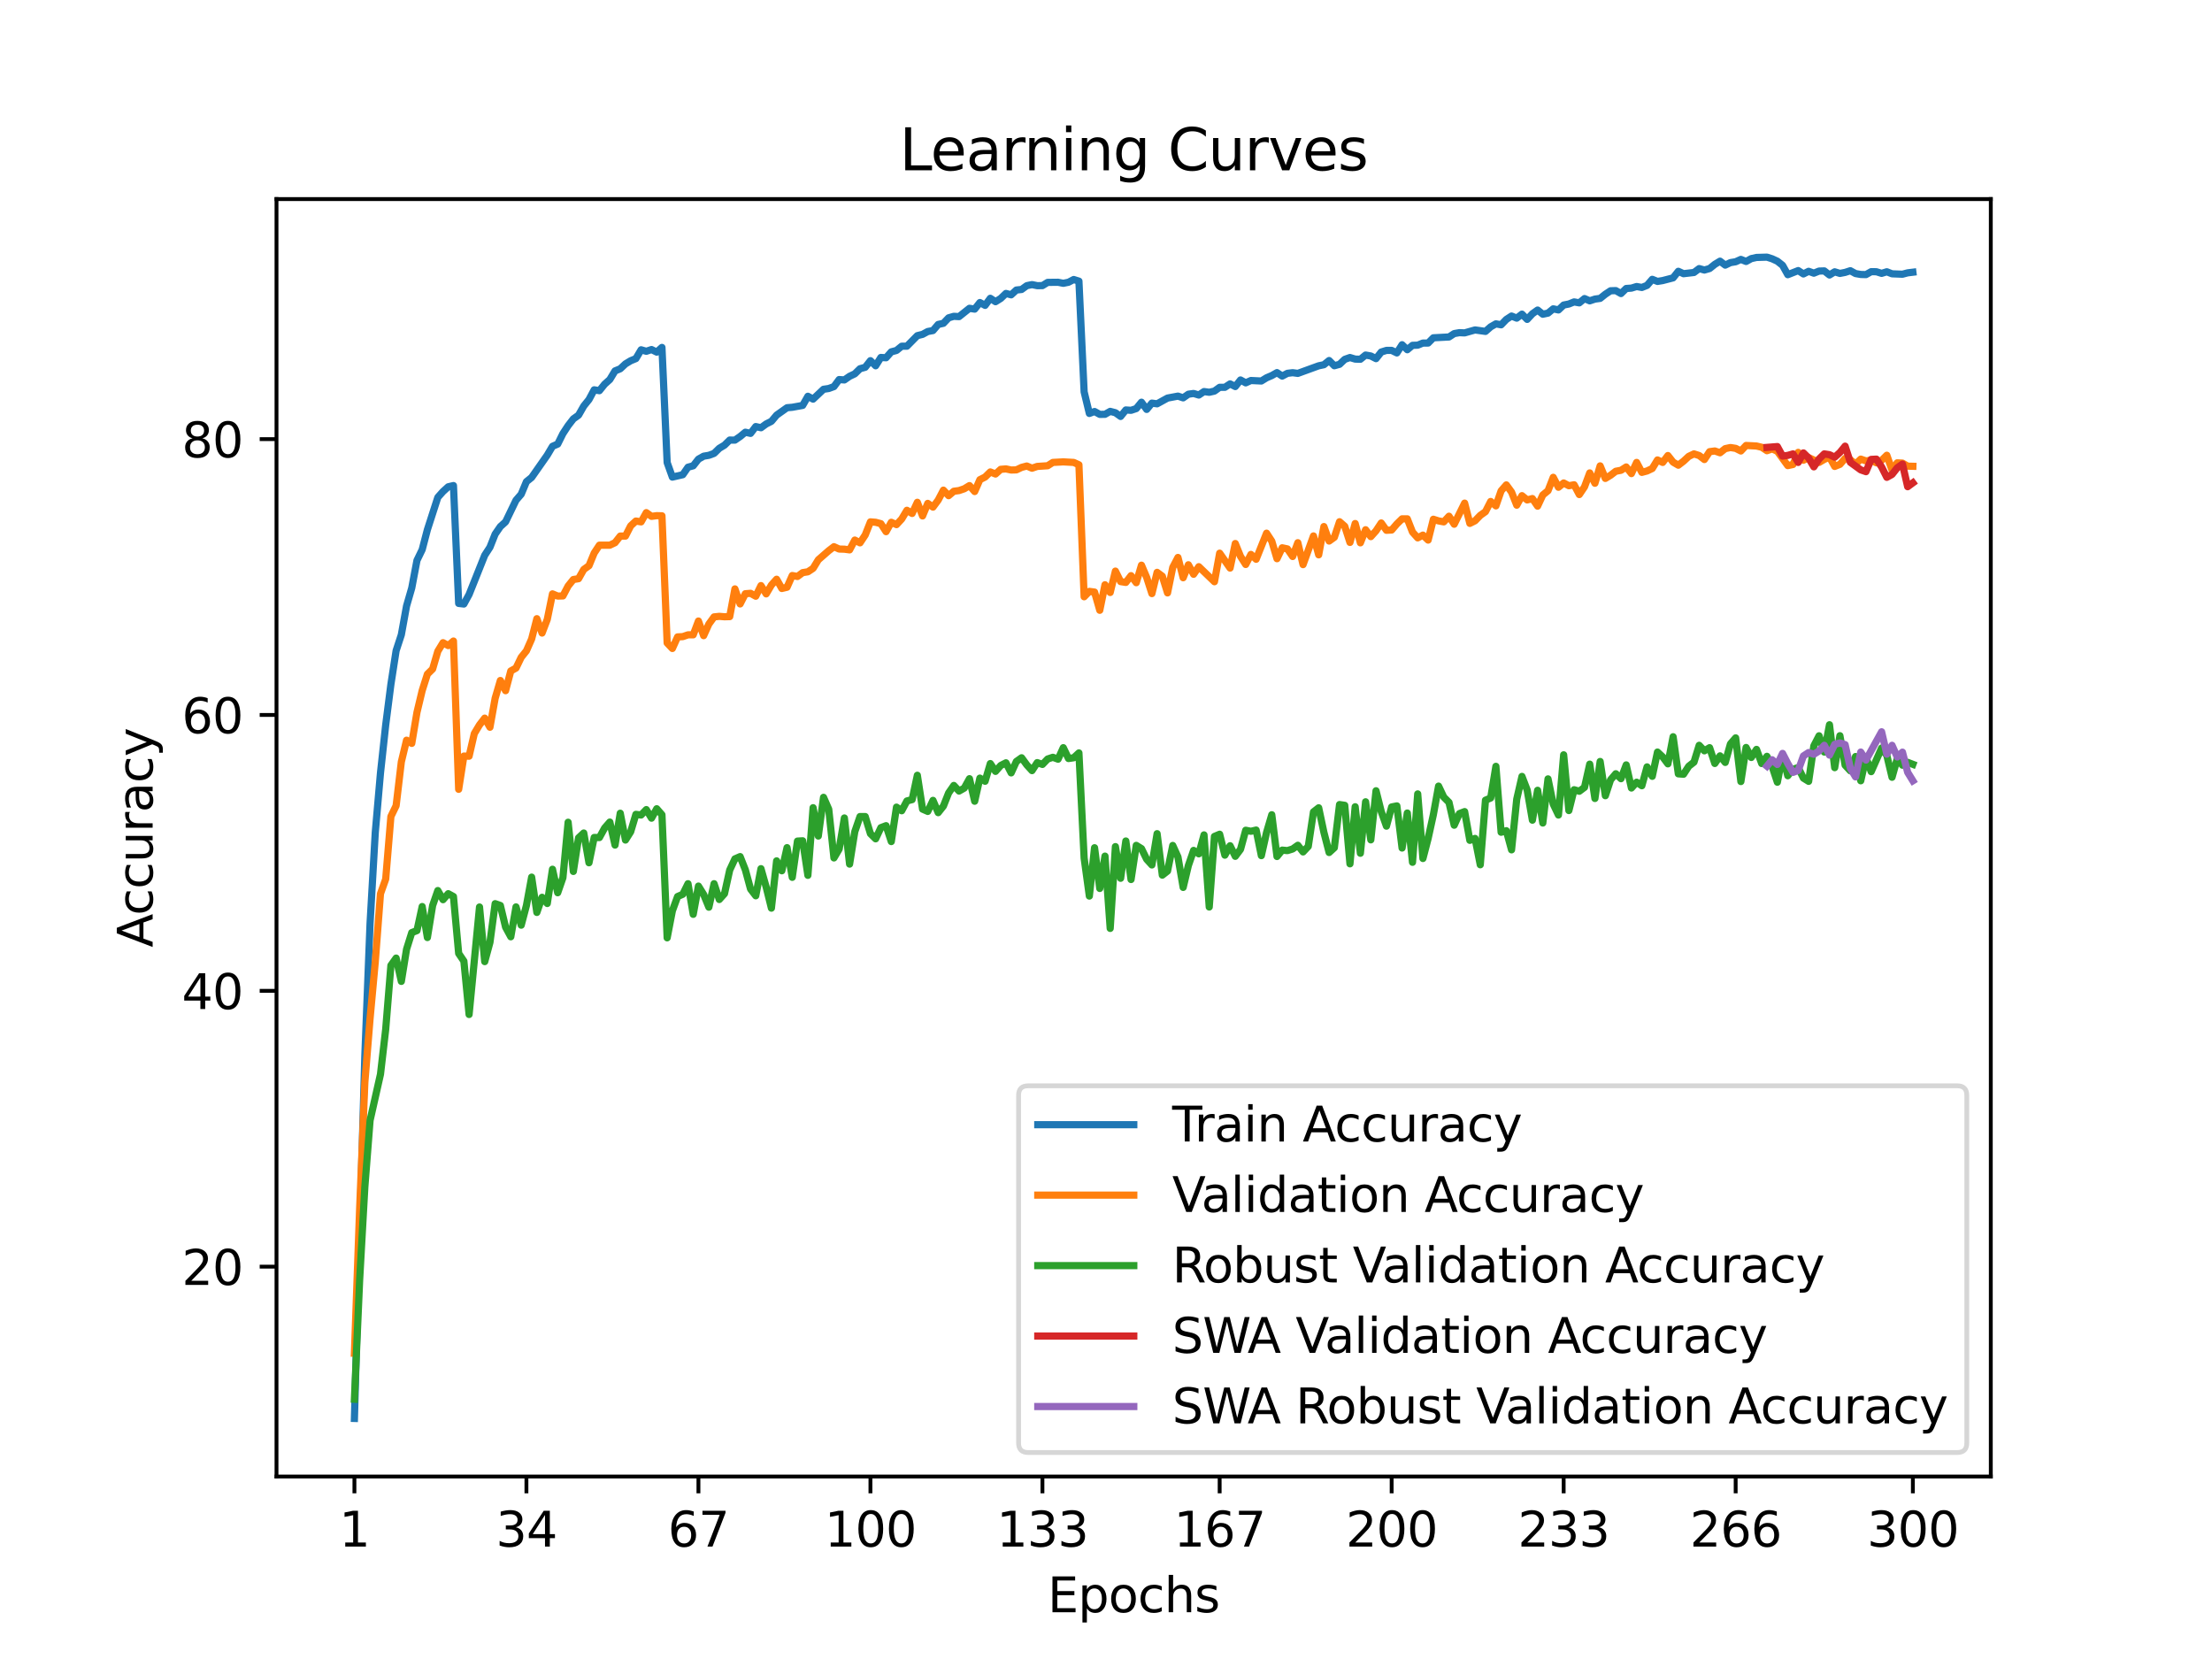 <?xml version="1.0" encoding="utf-8" standalone="no"?>
<!DOCTYPE svg PUBLIC "-//W3C//DTD SVG 1.1//EN"
  "http://www.w3.org/Graphics/SVG/1.1/DTD/svg11.dtd">
<svg xmlns:xlink="http://www.w3.org/1999/xlink" width="460.8pt" height="345.6pt" viewBox="0 0 460.8 345.6" xmlns="http://www.w3.org/2000/svg" version="1.1">
 <defs>
  <style type="text/css">*{stroke-linejoin: round; stroke-linecap: butt}</style>
 </defs>
 <g id="figure_1">
  <g id="patch_1">
   <path d="M 0 345.6 
L 460.8 345.6 
L 460.8 0 
L 0 0 
z
" style="fill: #ffffff"/>
  </g>
  <g id="axes_1">
   <g id="patch_2">
    <path d="M 57.6 307.584 
L 414.72 307.584 
L 414.72 41.472 
L 57.6 41.472 
z
" style="fill: #ffffff"/>
   </g>
   <g id="matplotlib.axis_1">
    <g id="xtick_1">
     <g id="line2d_1">
      <defs>
       <path id="mc929852fb3" d="M 0 0 
L 0 3.5 
" style="stroke: #000000; stroke-width: 0.8"/>
      </defs>
      <g>
       <use xlink:href="#mc929852fb3" x="73.833" y="307.584" style="stroke: #000000; stroke-width: 0.8"/>
      </g>
     </g>
     <g id="text_1">
      <!-- 1 -->
      <g transform="translate(70.651 322.182) scale(0.1 -0.1)">
       <defs>
        <path id="DejaVuSans-31" d="M 794 531 
L 1825 531 
L 1825 4091 
L 703 3866 
L 703 4441 
L 1819 4666 
L 2450 4666 
L 2450 531 
L 3481 531 
L 3481 0 
L 794 0 
L 794 531 
z
" transform="scale(0.016)"/>
       </defs>
       <use xlink:href="#DejaVuSans-31"/>
      </g>
     </g>
    </g>
    <g id="xtick_2">
     <g id="line2d_2">
      <g>
       <use xlink:href="#mc929852fb3" x="109.664" y="307.584" style="stroke: #000000; stroke-width: 0.8"/>
      </g>
     </g>
     <g id="text_2">
      <!-- 34 -->
      <g transform="translate(103.302 322.182) scale(0.1 -0.1)">
       <defs>
        <path id="DejaVuSans-33" d="M 2597 2516 
Q 3050 2419 3304 2112 
Q 3559 1806 3559 1356 
Q 3559 666 3084 287 
Q 2609 -91 1734 -91 
Q 1441 -91 1130 -33 
Q 819 25 488 141 
L 488 750 
Q 750 597 1062 519 
Q 1375 441 1716 441 
Q 2309 441 2620 675 
Q 2931 909 2931 1356 
Q 2931 1769 2642 2001 
Q 2353 2234 1838 2234 
L 1294 2234 
L 1294 2753 
L 1863 2753 
Q 2328 2753 2575 2939 
Q 2822 3125 2822 3475 
Q 2822 3834 2567 4026 
Q 2313 4219 1838 4219 
Q 1578 4219 1281 4162 
Q 984 4106 628 3988 
L 628 4550 
Q 988 4650 1302 4700 
Q 1616 4750 1894 4750 
Q 2613 4750 3031 4423 
Q 3450 4097 3450 3541 
Q 3450 3153 3228 2886 
Q 3006 2619 2597 2516 
z
" transform="scale(0.016)"/>
        <path id="DejaVuSans-34" d="M 2419 4116 
L 825 1625 
L 2419 1625 
L 2419 4116 
z
M 2253 4666 
L 3047 4666 
L 3047 1625 
L 3713 1625 
L 3713 1100 
L 3047 1100 
L 3047 0 
L 2419 0 
L 2419 1100 
L 313 1100 
L 313 1709 
L 2253 4666 
z
" transform="scale(0.016)"/>
       </defs>
       <use xlink:href="#DejaVuSans-33"/>
       <use xlink:href="#DejaVuSans-34" x="63.623"/>
      </g>
     </g>
    </g>
    <g id="xtick_3">
     <g id="line2d_3">
      <g>
       <use xlink:href="#mc929852fb3" x="145.496" y="307.584" style="stroke: #000000; stroke-width: 0.8"/>
      </g>
     </g>
     <g id="text_3">
      <!-- 67 -->
      <g transform="translate(139.133 322.182) scale(0.1 -0.1)">
       <defs>
        <path id="DejaVuSans-36" d="M 2113 2584 
Q 1688 2584 1439 2293 
Q 1191 2003 1191 1497 
Q 1191 994 1439 701 
Q 1688 409 2113 409 
Q 2538 409 2786 701 
Q 3034 994 3034 1497 
Q 3034 2003 2786 2293 
Q 2538 2584 2113 2584 
z
M 3366 4563 
L 3366 3988 
Q 3128 4100 2886 4159 
Q 2644 4219 2406 4219 
Q 1781 4219 1451 3797 
Q 1122 3375 1075 2522 
Q 1259 2794 1537 2939 
Q 1816 3084 2150 3084 
Q 2853 3084 3261 2657 
Q 3669 2231 3669 1497 
Q 3669 778 3244 343 
Q 2819 -91 2113 -91 
Q 1303 -91 875 529 
Q 447 1150 447 2328 
Q 447 3434 972 4092 
Q 1497 4750 2381 4750 
Q 2619 4750 2861 4703 
Q 3103 4656 3366 4563 
z
" transform="scale(0.016)"/>
        <path id="DejaVuSans-37" d="M 525 4666 
L 3525 4666 
L 3525 4397 
L 1831 0 
L 1172 0 
L 2766 4134 
L 525 4134 
L 525 4666 
z
" transform="scale(0.016)"/>
       </defs>
       <use xlink:href="#DejaVuSans-36"/>
       <use xlink:href="#DejaVuSans-37" x="63.623"/>
      </g>
     </g>
    </g>
    <g id="xtick_4">
     <g id="line2d_4">
      <g>
       <use xlink:href="#mc929852fb3" x="181.327" y="307.584" style="stroke: #000000; stroke-width: 0.8"/>
      </g>
     </g>
     <g id="text_4">
      <!-- 100 -->
      <g transform="translate(171.783 322.182) scale(0.1 -0.1)">
       <defs>
        <path id="DejaVuSans-30" d="M 2034 4250 
Q 1547 4250 1301 3770 
Q 1056 3291 1056 2328 
Q 1056 1369 1301 889 
Q 1547 409 2034 409 
Q 2525 409 2770 889 
Q 3016 1369 3016 2328 
Q 3016 3291 2770 3770 
Q 2525 4250 2034 4250 
z
M 2034 4750 
Q 2819 4750 3233 4129 
Q 3647 3509 3647 2328 
Q 3647 1150 3233 529 
Q 2819 -91 2034 -91 
Q 1250 -91 836 529 
Q 422 1150 422 2328 
Q 422 3509 836 4129 
Q 1250 4750 2034 4750 
z
" transform="scale(0.016)"/>
       </defs>
       <use xlink:href="#DejaVuSans-31"/>
       <use xlink:href="#DejaVuSans-30" x="63.623"/>
       <use xlink:href="#DejaVuSans-30" x="127.246"/>
      </g>
     </g>
    </g>
    <g id="xtick_5">
     <g id="line2d_5">
      <g>
       <use xlink:href="#mc929852fb3" x="217.158" y="307.584" style="stroke: #000000; stroke-width: 0.8"/>
      </g>
     </g>
     <g id="text_5">
      <!-- 133 -->
      <g transform="translate(207.615 322.182) scale(0.1 -0.1)">
       <use xlink:href="#DejaVuSans-31"/>
       <use xlink:href="#DejaVuSans-33" x="63.623"/>
       <use xlink:href="#DejaVuSans-33" x="127.246"/>
      </g>
     </g>
    </g>
    <g id="xtick_6">
     <g id="line2d_6">
      <g>
       <use xlink:href="#mc929852fb3" x="254.076" y="307.584" style="stroke: #000000; stroke-width: 0.8"/>
      </g>
     </g>
     <g id="text_6">
      <!-- 167 -->
      <g transform="translate(244.532 322.182) scale(0.1 -0.1)">
       <use xlink:href="#DejaVuSans-31"/>
       <use xlink:href="#DejaVuSans-36" x="63.623"/>
       <use xlink:href="#DejaVuSans-37" x="127.246"/>
      </g>
     </g>
    </g>
    <g id="xtick_7">
     <g id="line2d_7">
      <g>
       <use xlink:href="#mc929852fb3" x="289.907" y="307.584" style="stroke: #000000; stroke-width: 0.8"/>
      </g>
     </g>
     <g id="text_7">
      <!-- 200 -->
      <g transform="translate(280.363 322.182) scale(0.1 -0.1)">
       <defs>
        <path id="DejaVuSans-32" d="M 1228 531 
L 3431 531 
L 3431 0 
L 469 0 
L 469 531 
Q 828 903 1448 1529 
Q 2069 2156 2228 2338 
Q 2531 2678 2651 2914 
Q 2772 3150 2772 3378 
Q 2772 3750 2511 3984 
Q 2250 4219 1831 4219 
Q 1534 4219 1204 4116 
Q 875 4013 500 3803 
L 500 4441 
Q 881 4594 1212 4672 
Q 1544 4750 1819 4750 
Q 2544 4750 2975 4387 
Q 3406 4025 3406 3419 
Q 3406 3131 3298 2873 
Q 3191 2616 2906 2266 
Q 2828 2175 2409 1742 
Q 1991 1309 1228 531 
z
" transform="scale(0.016)"/>
       </defs>
       <use xlink:href="#DejaVuSans-32"/>
       <use xlink:href="#DejaVuSans-30" x="63.623"/>
       <use xlink:href="#DejaVuSans-30" x="127.246"/>
      </g>
     </g>
    </g>
    <g id="xtick_8">
     <g id="line2d_8">
      <g>
       <use xlink:href="#mc929852fb3" x="325.739" y="307.584" style="stroke: #000000; stroke-width: 0.8"/>
      </g>
     </g>
     <g id="text_8">
      <!-- 233 -->
      <g transform="translate(316.195 322.182) scale(0.1 -0.1)">
       <use xlink:href="#DejaVuSans-32"/>
       <use xlink:href="#DejaVuSans-33" x="63.623"/>
       <use xlink:href="#DejaVuSans-33" x="127.246"/>
      </g>
     </g>
    </g>
    <g id="xtick_9">
     <g id="line2d_9">
      <g>
       <use xlink:href="#mc929852fb3" x="361.57" y="307.584" style="stroke: #000000; stroke-width: 0.8"/>
      </g>
     </g>
     <g id="text_9">
      <!-- 266 -->
      <g transform="translate(352.026 322.182) scale(0.1 -0.1)">
       <use xlink:href="#DejaVuSans-32"/>
       <use xlink:href="#DejaVuSans-36" x="63.623"/>
       <use xlink:href="#DejaVuSans-36" x="127.246"/>
      </g>
     </g>
    </g>
    <g id="xtick_10">
     <g id="line2d_10">
      <g>
       <use xlink:href="#mc929852fb3" x="398.487" y="307.584" style="stroke: #000000; stroke-width: 0.8"/>
      </g>
     </g>
     <g id="text_10">
      <!-- 300 -->
      <g transform="translate(388.944 322.182) scale(0.1 -0.1)">
       <use xlink:href="#DejaVuSans-33"/>
       <use xlink:href="#DejaVuSans-30" x="63.623"/>
       <use xlink:href="#DejaVuSans-30" x="127.246"/>
      </g>
     </g>
    </g>
    <g id="text_11">
     <!-- Epochs -->
     <g transform="translate(218.244 335.861) scale(0.1 -0.1)">
      <defs>
       <path id="DejaVuSans-45" d="M 628 4666 
L 3578 4666 
L 3578 4134 
L 1259 4134 
L 1259 2753 
L 3481 2753 
L 3481 2222 
L 1259 2222 
L 1259 531 
L 3634 531 
L 3634 0 
L 628 0 
L 628 4666 
z
" transform="scale(0.016)"/>
       <path id="DejaVuSans-70" d="M 1159 525 
L 1159 -1331 
L 581 -1331 
L 581 3500 
L 1159 3500 
L 1159 2969 
Q 1341 3281 1617 3432 
Q 1894 3584 2278 3584 
Q 2916 3584 3314 3078 
Q 3713 2572 3713 1747 
Q 3713 922 3314 415 
Q 2916 -91 2278 -91 
Q 1894 -91 1617 61 
Q 1341 213 1159 525 
z
M 3116 1747 
Q 3116 2381 2855 2742 
Q 2594 3103 2138 3103 
Q 1681 3103 1420 2742 
Q 1159 2381 1159 1747 
Q 1159 1113 1420 752 
Q 1681 391 2138 391 
Q 2594 391 2855 752 
Q 3116 1113 3116 1747 
z
" transform="scale(0.016)"/>
       <path id="DejaVuSans-6f" d="M 1959 3097 
Q 1497 3097 1228 2736 
Q 959 2375 959 1747 
Q 959 1119 1226 758 
Q 1494 397 1959 397 
Q 2419 397 2687 759 
Q 2956 1122 2956 1747 
Q 2956 2369 2687 2733 
Q 2419 3097 1959 3097 
z
M 1959 3584 
Q 2709 3584 3137 3096 
Q 3566 2609 3566 1747 
Q 3566 888 3137 398 
Q 2709 -91 1959 -91 
Q 1206 -91 779 398 
Q 353 888 353 1747 
Q 353 2609 779 3096 
Q 1206 3584 1959 3584 
z
" transform="scale(0.016)"/>
       <path id="DejaVuSans-63" d="M 3122 3366 
L 3122 2828 
Q 2878 2963 2633 3030 
Q 2388 3097 2138 3097 
Q 1578 3097 1268 2742 
Q 959 2388 959 1747 
Q 959 1106 1268 751 
Q 1578 397 2138 397 
Q 2388 397 2633 464 
Q 2878 531 3122 666 
L 3122 134 
Q 2881 22 2623 -34 
Q 2366 -91 2075 -91 
Q 1284 -91 818 406 
Q 353 903 353 1747 
Q 353 2603 823 3093 
Q 1294 3584 2113 3584 
Q 2378 3584 2631 3529 
Q 2884 3475 3122 3366 
z
" transform="scale(0.016)"/>
       <path id="DejaVuSans-68" d="M 3513 2113 
L 3513 0 
L 2938 0 
L 2938 2094 
Q 2938 2591 2744 2837 
Q 2550 3084 2163 3084 
Q 1697 3084 1428 2787 
Q 1159 2491 1159 1978 
L 1159 0 
L 581 0 
L 581 4863 
L 1159 4863 
L 1159 2956 
Q 1366 3272 1645 3428 
Q 1925 3584 2291 3584 
Q 2894 3584 3203 3211 
Q 3513 2838 3513 2113 
z
" transform="scale(0.016)"/>
       <path id="DejaVuSans-73" d="M 2834 3397 
L 2834 2853 
Q 2591 2978 2328 3040 
Q 2066 3103 1784 3103 
Q 1356 3103 1142 2972 
Q 928 2841 928 2578 
Q 928 2378 1081 2264 
Q 1234 2150 1697 2047 
L 1894 2003 
Q 2506 1872 2764 1633 
Q 3022 1394 3022 966 
Q 3022 478 2636 193 
Q 2250 -91 1575 -91 
Q 1294 -91 989 -36 
Q 684 19 347 128 
L 347 722 
Q 666 556 975 473 
Q 1284 391 1588 391 
Q 1994 391 2212 530 
Q 2431 669 2431 922 
Q 2431 1156 2273 1281 
Q 2116 1406 1581 1522 
L 1381 1569 
Q 847 1681 609 1914 
Q 372 2147 372 2553 
Q 372 3047 722 3315 
Q 1072 3584 1716 3584 
Q 2034 3584 2315 3537 
Q 2597 3491 2834 3397 
z
" transform="scale(0.016)"/>
      </defs>
      <use xlink:href="#DejaVuSans-45"/>
      <use xlink:href="#DejaVuSans-70" x="63.184"/>
      <use xlink:href="#DejaVuSans-6f" x="126.66"/>
      <use xlink:href="#DejaVuSans-63" x="187.842"/>
      <use xlink:href="#DejaVuSans-68" x="242.822"/>
      <use xlink:href="#DejaVuSans-73" x="306.201"/>
     </g>
    </g>
   </g>
   <g id="matplotlib.axis_2">
    <g id="ytick_1">
     <g id="line2d_11">
      <defs>
       <path id="m3eb31c2ae0" d="M 0 0 
L -3.5 0 
" style="stroke: #000000; stroke-width: 0.8"/>
      </defs>
      <g>
       <use xlink:href="#m3eb31c2ae0" x="57.6" y="263.866" style="stroke: #000000; stroke-width: 0.8"/>
      </g>
     </g>
     <g id="text_12">
      <!-- 20 -->
      <g transform="translate(37.875 267.665) scale(0.1 -0.1)">
       <use xlink:href="#DejaVuSans-32"/>
       <use xlink:href="#DejaVuSans-30" x="63.623"/>
      </g>
     </g>
    </g>
    <g id="ytick_2">
     <g id="line2d_12">
      <g>
       <use xlink:href="#m3eb31c2ae0" x="57.6" y="206.403" style="stroke: #000000; stroke-width: 0.8"/>
      </g>
     </g>
     <g id="text_13">
      <!-- 40 -->
      <g transform="translate(37.875 210.202) scale(0.1 -0.1)">
       <use xlink:href="#DejaVuSans-34"/>
       <use xlink:href="#DejaVuSans-30" x="63.623"/>
      </g>
     </g>
    </g>
    <g id="ytick_3">
     <g id="line2d_13">
      <g>
       <use xlink:href="#m3eb31c2ae0" x="57.6" y="148.94" style="stroke: #000000; stroke-width: 0.8"/>
      </g>
     </g>
     <g id="text_14">
      <!-- 60 -->
      <g transform="translate(37.875 152.739) scale(0.1 -0.1)">
       <use xlink:href="#DejaVuSans-36"/>
       <use xlink:href="#DejaVuSans-30" x="63.623"/>
      </g>
     </g>
    </g>
    <g id="ytick_4">
     <g id="line2d_14">
      <g>
       <use xlink:href="#m3eb31c2ae0" x="57.6" y="91.476" style="stroke: #000000; stroke-width: 0.8"/>
      </g>
     </g>
     <g id="text_15">
      <!-- 80 -->
      <g transform="translate(37.875 95.276) scale(0.1 -0.1)">
       <defs>
        <path id="DejaVuSans-38" d="M 2034 2216 
Q 1584 2216 1326 1975 
Q 1069 1734 1069 1313 
Q 1069 891 1326 650 
Q 1584 409 2034 409 
Q 2484 409 2743 651 
Q 3003 894 3003 1313 
Q 3003 1734 2745 1975 
Q 2488 2216 2034 2216 
z
M 1403 2484 
Q 997 2584 770 2862 
Q 544 3141 544 3541 
Q 544 4100 942 4425 
Q 1341 4750 2034 4750 
Q 2731 4750 3128 4425 
Q 3525 4100 3525 3541 
Q 3525 3141 3298 2862 
Q 3072 2584 2669 2484 
Q 3125 2378 3379 2068 
Q 3634 1759 3634 1313 
Q 3634 634 3220 271 
Q 2806 -91 2034 -91 
Q 1263 -91 848 271 
Q 434 634 434 1313 
Q 434 1759 690 2068 
Q 947 2378 1403 2484 
z
M 1172 3481 
Q 1172 3119 1398 2916 
Q 1625 2713 2034 2713 
Q 2441 2713 2670 2916 
Q 2900 3119 2900 3481 
Q 2900 3844 2670 4047 
Q 2441 4250 2034 4250 
Q 1625 4250 1398 4047 
Q 1172 3844 1172 3481 
z
" transform="scale(0.016)"/>
       </defs>
       <use xlink:href="#DejaVuSans-38"/>
       <use xlink:href="#DejaVuSans-30" x="63.623"/>
      </g>
     </g>
    </g>
    <g id="text_16">
     <!-- Accuracy -->
     <g transform="translate(31.795 197.356) rotate(-90) scale(0.1 -0.1)">
      <defs>
       <path id="DejaVuSans-41" d="M 2188 4044 
L 1331 1722 
L 3047 1722 
L 2188 4044 
z
M 1831 4666 
L 2547 4666 
L 4325 0 
L 3669 0 
L 3244 1197 
L 1141 1197 
L 716 0 
L 50 0 
L 1831 4666 
z
" transform="scale(0.016)"/>
       <path id="DejaVuSans-75" d="M 544 1381 
L 544 3500 
L 1119 3500 
L 1119 1403 
Q 1119 906 1312 657 
Q 1506 409 1894 409 
Q 2359 409 2629 706 
Q 2900 1003 2900 1516 
L 2900 3500 
L 3475 3500 
L 3475 0 
L 2900 0 
L 2900 538 
Q 2691 219 2414 64 
Q 2138 -91 1772 -91 
Q 1169 -91 856 284 
Q 544 659 544 1381 
z
M 1991 3584 
L 1991 3584 
z
" transform="scale(0.016)"/>
       <path id="DejaVuSans-72" d="M 2631 2963 
Q 2534 3019 2420 3045 
Q 2306 3072 2169 3072 
Q 1681 3072 1420 2755 
Q 1159 2438 1159 1844 
L 1159 0 
L 581 0 
L 581 3500 
L 1159 3500 
L 1159 2956 
Q 1341 3275 1631 3429 
Q 1922 3584 2338 3584 
Q 2397 3584 2469 3576 
Q 2541 3569 2628 3553 
L 2631 2963 
z
" transform="scale(0.016)"/>
       <path id="DejaVuSans-61" d="M 2194 1759 
Q 1497 1759 1228 1600 
Q 959 1441 959 1056 
Q 959 750 1161 570 
Q 1363 391 1709 391 
Q 2188 391 2477 730 
Q 2766 1069 2766 1631 
L 2766 1759 
L 2194 1759 
z
M 3341 1997 
L 3341 0 
L 2766 0 
L 2766 531 
Q 2569 213 2275 61 
Q 1981 -91 1556 -91 
Q 1019 -91 701 211 
Q 384 513 384 1019 
Q 384 1609 779 1909 
Q 1175 2209 1959 2209 
L 2766 2209 
L 2766 2266 
Q 2766 2663 2505 2880 
Q 2244 3097 1772 3097 
Q 1472 3097 1187 3025 
Q 903 2953 641 2809 
L 641 3341 
Q 956 3463 1253 3523 
Q 1550 3584 1831 3584 
Q 2591 3584 2966 3190 
Q 3341 2797 3341 1997 
z
" transform="scale(0.016)"/>
       <path id="DejaVuSans-79" d="M 2059 -325 
Q 1816 -950 1584 -1140 
Q 1353 -1331 966 -1331 
L 506 -1331 
L 506 -850 
L 844 -850 
Q 1081 -850 1212 -737 
Q 1344 -625 1503 -206 
L 1606 56 
L 191 3500 
L 800 3500 
L 1894 763 
L 2988 3500 
L 3597 3500 
L 2059 -325 
z
" transform="scale(0.016)"/>
      </defs>
      <use xlink:href="#DejaVuSans-41"/>
      <use xlink:href="#DejaVuSans-63" x="66.658"/>
      <use xlink:href="#DejaVuSans-63" x="121.639"/>
      <use xlink:href="#DejaVuSans-75" x="176.619"/>
      <use xlink:href="#DejaVuSans-72" x="239.998"/>
      <use xlink:href="#DejaVuSans-61" x="281.111"/>
      <use xlink:href="#DejaVuSans-63" x="342.391"/>
      <use xlink:href="#DejaVuSans-79" x="397.371"/>
     </g>
    </g>
   </g>
   <g id="line2d_15">
    <path d="M 73.833 295.488 
L 76.004 219.953 
L 77.09 192.37 
L 78.176 173.413 
L 79.262 161.018 
L 80.348 151.031 
L 81.433 142.55 
L 82.519 135.545 
L 83.605 132.229 
L 84.691 126.236 
L 85.777 122.478 
L 86.862 116.737 
L 87.948 114.496 
L 89.034 110.342 
L 91.206 103.607 
L 92.291 102.389 
L 93.377 101.406 
L 94.463 101.153 
L 95.549 125.702 
L 96.635 125.828 
L 97.72 123.84 
L 100.978 115.674 
L 102.064 114.002 
L 103.149 111.267 
L 104.235 109.692 
L 105.321 108.71 
L 107.493 104.21 
L 108.578 102.952 
L 109.664 100.343 
L 110.75 99.464 
L 114.007 94.809 
L 115.093 92.976 
L 116.179 92.511 
L 117.265 90.327 
L 118.351 88.667 
L 119.436 87.264 
L 120.522 86.489 
L 121.608 84.587 
L 122.694 83.236 
L 123.78 81.208 
L 124.865 81.386 
L 125.951 80.041 
L 127.037 79.064 
L 128.123 77.266 
L 129.209 76.823 
L 130.294 75.806 
L 131.38 75.151 
L 132.466 74.703 
L 133.552 72.87 
L 134.638 73.18 
L 135.723 72.818 
L 136.809 73.353 
L 137.895 72.376 
L 138.981 96.361 
L 140.067 99.389 
L 142.238 98.889 
L 143.324 97.326 
L 144.41 97.033 
L 145.496 95.648 
L 146.581 95.033 
L 147.667 94.85 
L 148.753 94.453 
L 149.839 93.39 
L 150.925 92.735 
L 152.01 91.672 
L 153.096 91.683 
L 154.182 90.936 
L 155.268 90.04 
L 156.354 90.281 
L 157.439 88.862 
L 158.525 89.109 
L 159.611 88.316 
L 160.697 87.77 
L 161.783 86.477 
L 163.954 84.937 
L 165.04 84.845 
L 167.212 84.454 
L 168.297 82.552 
L 169.383 83.144 
L 171.555 81.093 
L 172.641 80.932 
L 173.726 80.535 
L 174.812 79.07 
L 175.898 79.145 
L 176.984 78.392 
L 178.07 77.875 
L 179.155 76.812 
L 180.241 76.513 
L 181.327 75.134 
L 182.413 76.197 
L 183.499 74.467 
L 184.584 74.525 
L 185.67 73.295 
L 186.756 73.008 
L 187.842 72.123 
L 188.928 72.117 
L 191.099 69.922 
L 192.185 69.652 
L 193.271 69.06 
L 194.357 68.859 
L 195.442 67.589 
L 196.528 67.348 
L 197.614 66.21 
L 198.7 65.894 
L 199.786 65.957 
L 201.957 64.227 
L 203.043 64.394 
L 204.129 63.026 
L 205.215 63.613 
L 206.3 62.142 
L 207.386 62.848 
L 208.472 62.17 
L 209.558 61.13 
L 210.644 61.417 
L 211.729 60.418 
L 212.815 60.303 
L 213.901 59.51 
L 214.987 59.286 
L 216.073 59.51 
L 217.158 59.498 
L 218.244 58.826 
L 220.416 58.803 
L 221.502 59.016 
L 222.587 58.797 
L 223.673 58.228 
L 224.759 58.567 
L 225.845 81.633 
L 226.931 86.127 
L 228.016 85.724 
L 229.102 86.322 
L 230.188 86.311 
L 231.274 85.696 
L 232.36 85.977 
L 233.445 86.753 
L 234.531 85.403 
L 235.617 85.477 
L 236.703 85.115 
L 237.789 83.788 
L 238.875 85.288 
L 239.96 83.978 
L 241.046 84.121 
L 243.218 82.926 
L 245.389 82.518 
L 246.475 82.88 
L 247.561 82.121 
L 248.647 81.966 
L 249.733 82.294 
L 250.818 81.57 
L 251.904 81.719 
L 252.99 81.472 
L 254.076 80.685 
L 255.162 80.685 
L 256.247 79.972 
L 257.333 80.524 
L 258.419 79.156 
L 259.505 79.754 
L 260.591 79.266 
L 262.762 79.369 
L 263.848 78.702 
L 264.934 78.237 
L 266.02 77.622 
L 267.105 78.346 
L 268.191 77.771 
L 269.277 77.639 
L 270.363 77.783 
L 274.706 76.203 
L 275.792 75.979 
L 276.878 75.105 
L 277.963 76.191 
L 279.049 75.892 
L 280.135 74.858 
L 281.221 74.479 
L 282.307 74.806 
L 283.392 74.841 
L 284.478 73.962 
L 285.564 74.157 
L 286.65 74.709 
L 287.736 73.335 
L 288.821 72.996 
L 289.907 72.996 
L 290.993 73.519 
L 292.079 71.813 
L 293.165 72.853 
L 294.25 71.939 
L 295.336 71.905 
L 296.422 71.462 
L 297.508 71.462 
L 298.594 70.37 
L 301.851 70.198 
L 302.937 69.491 
L 304.023 69.301 
L 305.108 69.347 
L 307.28 68.733 
L 309.452 69.037 
L 310.537 68.083 
L 311.623 67.463 
L 312.709 67.664 
L 313.795 66.543 
L 314.881 65.836 
L 315.966 66.273 
L 317.052 65.44 
L 318.138 66.532 
L 319.224 65.365 
L 320.31 64.589 
L 321.395 65.457 
L 322.481 65.227 
L 323.567 64.337 
L 324.653 64.566 
L 325.739 63.544 
L 326.824 63.331 
L 327.91 62.894 
L 328.996 63.09 
L 330.082 62.199 
L 331.168 62.67 
L 332.253 62.308 
L 333.339 62.159 
L 334.425 61.291 
L 335.511 60.573 
L 336.597 60.538 
L 337.682 61.153 
L 338.768 60.096 
L 339.854 60.021 
L 340.94 59.688 
L 342.026 59.883 
L 343.111 59.452 
L 344.197 58.188 
L 345.283 58.625 
L 346.369 58.447 
L 348.54 57.883 
L 349.626 56.516 
L 350.712 57.016 
L 352.884 56.763 
L 353.969 55.953 
L 355.055 56.252 
L 356.141 55.941 
L 357.227 55.068 
L 358.313 54.407 
L 359.398 55.229 
L 360.484 54.706 
L 361.57 54.528 
L 362.656 54.039 
L 363.742 54.47 
L 364.827 53.873 
L 365.913 53.631 
L 368.085 53.568 
L 369.171 53.913 
L 370.256 54.413 
L 371.342 55.275 
L 372.428 57.223 
L 374.6 56.366 
L 375.685 57.068 
L 376.771 56.516 
L 377.857 56.907 
L 378.943 56.47 
L 380.029 56.435 
L 381.114 57.286 
L 382.2 56.625 
L 383.286 56.958 
L 384.372 56.746 
L 385.458 56.395 
L 386.543 56.987 
L 387.629 57.177 
L 388.715 57.205 
L 389.801 56.596 
L 390.887 56.608 
L 391.972 56.947 
L 393.058 56.614 
L 394.144 57.039 
L 396.316 57.125 
L 397.401 56.838 
L 398.487 56.705 
L 398.487 56.705 
" clip-path="url(#p7715962ce5)" style="fill: none; stroke: #1f77b4; stroke-width: 1.5; stroke-linecap: square"/>
   </g>
   <g id="line2d_16">
    <path d="M 73.833 281.909 
L 74.919 251.827 
L 76.004 225.481 
L 77.09 212.207 
L 78.176 200.369 
L 79.262 186.176 
L 80.348 183.13 
L 81.433 170.086 
L 82.519 167.845 
L 83.605 158.708 
L 84.691 154.198 
L 85.777 154.858 
L 86.862 148.394 
L 87.948 143.854 
L 89.034 140.435 
L 90.12 139.372 
L 91.206 135.666 
L 92.291 133.884 
L 93.377 134.488 
L 94.463 133.54 
L 95.549 164.426 
L 96.635 157.502 
L 97.72 157.53 
L 98.806 152.818 
L 99.892 151.008 
L 100.978 149.6 
L 102.064 151.497 
L 103.149 145.463 
L 104.235 141.757 
L 105.321 143.883 
L 106.407 139.774 
L 107.493 139.171 
L 108.578 136.93 
L 109.664 135.579 
L 110.75 133.109 
L 111.836 128.885 
L 112.922 131.873 
L 114.007 129.029 
L 115.093 123.713 
L 116.179 124.173 
L 117.265 124.144 
L 118.351 122.076 
L 119.436 120.725 
L 120.522 120.553 
L 121.608 118.628 
L 122.694 117.852 
L 123.78 115.209 
L 124.865 113.571 
L 127.037 113.571 
L 128.123 113.054 
L 129.209 111.675 
L 130.294 111.675 
L 131.38 109.549 
L 132.466 108.543 
L 133.552 108.715 
L 134.638 106.79 
L 135.723 107.566 
L 136.809 107.422 
L 137.895 107.451 
L 138.981 133.942 
L 140.067 135.091 
L 141.152 132.678 
L 142.238 132.62 
L 143.324 132.247 
L 144.41 132.247 
L 145.496 129.373 
L 146.581 132.419 
L 147.667 130.006 
L 148.753 128.511 
L 149.839 128.397 
L 150.925 128.483 
L 152.01 128.454 
L 153.096 122.679 
L 154.182 125.811 
L 155.268 123.685 
L 156.354 123.598 
L 157.439 124.202 
L 158.525 121.989 
L 159.611 123.713 
L 160.697 121.874 
L 161.783 120.668 
L 162.868 122.593 
L 163.954 122.334 
L 165.04 119.892 
L 166.126 120.093 
L 167.212 119.289 
L 168.297 119.116 
L 169.383 118.398 
L 170.469 116.617 
L 172.641 114.72 
L 173.726 113.887 
L 174.812 114.376 
L 175.898 114.404 
L 176.984 114.548 
L 178.07 112.508 
L 179.155 113.083 
L 180.241 111.445 
L 181.327 108.715 
L 182.413 108.802 
L 183.499 109.089 
L 184.584 110.755 
L 185.67 108.802 
L 186.756 109.29 
L 187.842 108.112 
L 188.928 106.302 
L 190.013 106.963 
L 191.099 104.636 
L 192.185 107.48 
L 193.271 104.865 
L 194.357 105.641 
L 195.442 104.176 
L 196.528 102.107 
L 197.614 103.256 
L 198.7 102.337 
L 199.786 102.193 
L 200.871 101.82 
L 201.957 101.159 
L 203.043 102.394 
L 204.129 99.924 
L 205.215 99.378 
L 206.3 98.315 
L 207.386 98.746 
L 208.472 97.769 
L 209.558 97.682 
L 210.644 97.912 
L 211.729 97.884 
L 212.815 97.366 
L 213.901 97.079 
L 214.987 97.539 
L 216.073 97.165 
L 218.244 97.022 
L 219.33 96.332 
L 221.502 96.217 
L 223.673 96.332 
L 224.759 96.821 
L 225.845 124.317 
L 226.931 123.196 
L 228.016 123.34 
L 229.102 127.132 
L 230.188 121.817 
L 231.274 123.426 
L 232.36 118.973 
L 233.445 121.156 
L 234.531 121.329 
L 235.617 119.921 
L 236.703 121.386 
L 237.789 117.737 
L 238.875 120.294 
L 239.96 123.656 
L 241.046 119.231 
L 242.132 120.036 
L 243.218 123.512 
L 244.304 118.197 
L 245.389 116.128 
L 246.475 120.352 
L 247.561 117.651 
L 248.647 119.633 
L 249.733 118.053 
L 252.99 121.185 
L 254.076 115.237 
L 256.247 118.341 
L 257.333 113.226 
L 258.419 115.898 
L 259.505 117.593 
L 260.591 115.496 
L 261.676 116.502 
L 263.848 111.071 
L 264.934 112.738 
L 266.02 116.387 
L 267.105 114.117 
L 268.191 114.347 
L 269.277 115.927 
L 270.363 113.054 
L 271.449 117.622 
L 273.62 111.646 
L 274.706 115.582 
L 275.792 109.692 
L 276.878 112.709 
L 277.963 111.933 
L 279.049 108.687 
L 280.135 109.635 
L 281.221 112.996 
L 282.307 109.06 
L 283.392 113.083 
L 284.478 110.353 
L 285.564 111.79 
L 286.65 110.583 
L 287.736 108.945 
L 288.821 110.468 
L 289.907 110.411 
L 290.993 109.146 
L 292.079 108.083 
L 293.165 108.083 
L 294.25 110.842 
L 295.336 112.048 
L 296.422 111.474 
L 297.508 112.508 
L 298.594 108.17 
L 299.679 108.514 
L 300.765 108.715 
L 301.851 107.537 
L 302.937 109.204 
L 305.108 104.808 
L 306.194 109.031 
L 307.28 108.486 
L 308.366 107.365 
L 309.452 106.589 
L 310.537 104.463 
L 311.623 105.383 
L 312.709 102.251 
L 313.795 101.015 
L 314.881 102.509 
L 315.966 105.239 
L 317.052 103.256 
L 318.138 104.147 
L 319.224 103.86 
L 320.31 105.44 
L 321.395 103.113 
L 322.481 102.222 
L 323.567 99.435 
L 324.653 101.504 
L 325.739 100.613 
L 326.824 101.188 
L 327.91 100.987 
L 328.996 103.027 
L 330.082 101.418 
L 331.168 98.516 
L 332.253 100.671 
L 333.339 97.05 
L 334.425 99.665 
L 335.511 99.004 
L 336.597 98.171 
L 337.682 97.97 
L 338.768 97.28 
L 339.854 98.659 
L 340.94 96.332 
L 342.026 98.401 
L 343.111 98.113 
L 344.197 97.596 
L 345.283 95.815 
L 346.369 96.332 
L 347.455 94.896 
L 348.54 96.275 
L 349.626 96.907 
L 350.712 96.074 
L 351.798 95.068 
L 352.884 94.551 
L 353.969 94.896 
L 355.055 95.729 
L 356.141 94.091 
L 357.227 93.947 
L 358.313 94.321 
L 359.398 93.459 
L 360.484 93.229 
L 361.57 93.401 
L 362.656 93.947 
L 363.742 92.798 
L 365.913 92.913 
L 366.999 93.172 
L 368.085 93.89 
L 369.171 93.516 
L 370.256 94.005 
L 372.428 96.993 
L 373.514 96.763 
L 374.6 94.235 
L 375.685 95.872 
L 376.771 95.326 
L 378.943 96.332 
L 380.029 95.7 
L 381.114 95.212 
L 382.2 97.165 
L 383.286 96.734 
L 384.372 95.499 
L 385.458 95.786 
L 386.543 96.677 
L 387.629 95.643 
L 388.715 96.016 
L 389.801 95.872 
L 390.887 96.418 
L 391.972 95.901 
L 393.058 94.838 
L 394.144 97.912 
L 395.23 96.418 
L 396.316 96.476 
L 397.401 97.108 
L 398.487 97.137 
L 398.487 97.137 
" clip-path="url(#p7715962ce5)" style="fill: none; stroke: #ff7f0e; stroke-width: 1.5; stroke-linecap: square"/>
   </g>
   <g id="line2d_17">
    <path d="M 73.833 291.488 
L 74.919 266.66 
L 76.004 247.261 
L 77.09 233.411 
L 79.262 223.78 
L 80.348 214.428 
L 81.433 201.112 
L 82.519 199.587 
L 83.605 204.441 
L 84.691 197.744 
L 85.777 194.276 
L 86.862 193.86 
L 87.948 188.847 
L 89.034 195.306 
L 90.12 188.649 
L 91.206 185.518 
L 92.291 187.42 
L 93.377 186.172 
L 94.463 186.766 
L 95.549 198.616 
L 96.635 200.221 
L 97.72 211.337 
L 99.892 188.946 
L 100.978 200.32 
L 102.064 196.317 
L 103.149 188.252 
L 104.235 188.629 
L 105.321 193.147 
L 106.407 195.148 
L 107.493 188.926 
L 108.578 192.731 
L 109.664 188.629 
L 110.75 182.724 
L 111.836 190.075 
L 112.922 186.925 
L 114.007 188.213 
L 115.093 181.079 
L 116.179 185.974 
L 117.265 182.843 
L 118.351 171.291 
L 119.436 181.535 
L 120.522 174.54 
L 121.608 173.53 
L 122.694 179.732 
L 123.78 174.461 
L 124.865 174.481 
L 125.951 172.5 
L 127.037 171.251 
L 128.123 176.046 
L 129.209 169.408 
L 130.294 174.996 
L 131.38 173.272 
L 132.466 169.646 
L 133.552 169.785 
L 134.638 168.655 
L 135.723 170.439 
L 136.809 168.477 
L 137.895 169.725 
L 138.981 195.366 
L 140.067 189.739 
L 141.152 186.766 
L 142.238 186.291 
L 143.324 184.091 
L 144.41 190.472 
L 145.496 184.587 
L 146.581 186.33 
L 147.667 188.986 
L 148.753 184.091 
L 149.839 187.381 
L 150.925 186.172 
L 152.01 181.258 
L 153.096 178.92 
L 154.182 178.444 
L 155.268 181.198 
L 156.354 185.201 
L 157.439 186.608 
L 158.525 180.961 
L 159.611 184.805 
L 160.697 189.184 
L 161.783 179.336 
L 162.868 181.396 
L 163.954 176.581 
L 165.04 182.764 
L 166.126 175.214 
L 167.212 175.155 
L 168.297 182.348 
L 169.383 168.259 
L 170.469 174.164 
L 171.555 166.099 
L 172.641 168.576 
L 173.726 178.721 
L 174.812 176.879 
L 175.898 170.399 
L 176.984 180.009 
L 178.07 173.253 
L 179.155 170.102 
L 180.241 170.102 
L 181.327 173.669 
L 182.413 174.739 
L 183.499 172.42 
L 184.584 172.004 
L 185.67 175.313 
L 186.756 168.14 
L 187.842 168.893 
L 188.928 166.852 
L 190.013 166.575 
L 191.099 161.502 
L 192.185 168.556 
L 193.271 169.032 
L 194.357 166.733 
L 195.442 169.29 
L 196.528 167.922 
L 197.614 165.188 
L 198.7 163.622 
L 199.786 164.792 
L 200.871 164.177 
L 201.957 162.216 
L 203.043 166.912 
L 204.129 162.097 
L 205.215 162.751 
L 206.3 159.065 
L 207.386 160.69 
L 208.472 159.461 
L 209.558 158.907 
L 210.644 161.007 
L 211.729 158.629 
L 212.815 157.856 
L 213.901 159.342 
L 214.987 160.531 
L 216.073 158.867 
L 217.158 159.243 
L 218.244 158.114 
L 219.33 157.757 
L 220.416 158.154 
L 221.502 155.756 
L 222.587 158.015 
L 223.673 157.856 
L 224.759 156.846 
L 225.845 178.761 
L 226.931 186.667 
L 228.016 176.601 
L 229.102 185.082 
L 230.188 178.345 
L 231.274 193.404 
L 232.36 176.363 
L 233.445 182.962 
L 234.531 175.194 
L 235.617 183.219 
L 236.703 176.106 
L 237.789 176.78 
L 238.875 178.999 
L 239.96 180.188 
L 241.046 173.669 
L 242.132 182.308 
L 243.218 181.456 
L 244.304 176.126 
L 245.389 178.523 
L 246.475 184.864 
L 247.561 180.307 
L 248.647 177.156 
L 249.733 177.869 
L 250.818 173.926 
L 251.904 188.946 
L 252.99 174.243 
L 254.076 173.788 
L 255.162 178.147 
L 256.247 176.185 
L 257.333 178.385 
L 258.419 176.938 
L 259.505 172.955 
L 260.591 173.173 
L 261.676 172.916 
L 262.762 178.246 
L 263.848 173.411 
L 264.934 169.725 
L 266.02 178.424 
L 267.105 177.097 
L 268.191 177.196 
L 269.277 176.859 
L 270.363 176.086 
L 271.449 177.473 
L 272.534 176.324 
L 273.62 169.131 
L 274.706 168.279 
L 275.792 173.391 
L 276.878 177.592 
L 277.963 176.601 
L 279.049 167.605 
L 280.135 167.764 
L 281.221 179.95 
L 282.307 168.061 
L 283.392 177.75 
L 284.478 167.031 
L 285.564 174.957 
L 286.65 164.732 
L 287.736 169.052 
L 288.821 172.103 
L 289.907 168.101 
L 290.993 167.883 
L 292.079 176.661 
L 293.165 169.369 
L 294.25 179.633 
L 295.336 165.386 
L 296.422 178.84 
L 297.508 174.659 
L 298.594 169.706 
L 299.679 163.761 
L 300.765 166.06 
L 301.851 167.15 
L 302.937 171.905 
L 304.023 169.488 
L 305.108 169.072 
L 306.194 175.056 
L 307.28 174.659 
L 308.366 180.148 
L 309.452 166.694 
L 310.537 166.238 
L 311.623 159.64 
L 312.709 173.371 
L 313.795 173.054 
L 314.881 177.037 
L 315.966 166.476 
L 317.052 161.74 
L 318.138 164.574 
L 319.224 170.855 
L 320.31 164.633 
L 321.395 171.449 
L 322.481 162.255 
L 323.567 167.506 
L 324.653 169.785 
L 325.739 157.242 
L 326.824 168.854 
L 327.91 164.514 
L 328.996 164.831 
L 330.082 164.019 
L 331.168 159.184 
L 332.253 166.337 
L 333.339 158.629 
L 334.425 165.762 
L 335.511 162.453 
L 336.597 161.185 
L 337.682 162.216 
L 338.768 159.342 
L 339.854 164.157 
L 340.94 162.949 
L 342.026 163.682 
L 343.111 159.759 
L 344.197 161.72 
L 345.283 156.667 
L 346.369 157.678 
L 347.455 159.124 
L 348.54 153.477 
L 349.626 161.205 
L 350.712 161.284 
L 351.798 159.62 
L 352.884 158.768 
L 353.969 155.261 
L 355.055 156.41 
L 356.141 155.756 
L 357.227 159.045 
L 358.313 157.46 
L 359.398 158.827 
L 360.484 154.963 
L 361.57 153.715 
L 362.656 162.81 
L 363.742 155.716 
L 364.827 157.797 
L 365.913 156.113 
L 366.999 159.065 
L 368.085 157.559 
L 369.171 159.679 
L 370.256 162.949 
L 371.342 157.341 
L 372.428 161.601 
L 373.514 160.254 
L 374.6 159.897 
L 375.685 162.097 
L 376.771 162.77 
L 377.857 155.379 
L 378.943 153.279 
L 380.029 156.667 
L 381.114 150.981 
L 382.2 159.917 
L 383.286 153.259 
L 384.372 159.402 
L 385.458 160.571 
L 386.543 157.599 
L 387.629 162.652 
L 388.715 157.817 
L 389.801 160.749 
L 391.972 155.835 
L 393.058 157.361 
L 394.144 161.918 
L 395.23 158.054 
L 396.316 159.402 
L 397.401 158.807 
L 398.487 159.224 
L 398.487 159.224 
" clip-path="url(#p7715962ce5)" style="fill: none; stroke: #2ca02c; stroke-width: 1.5; stroke-linecap: square"/>
   </g>
   <g id="line2d_18">
    <path d="M 368.085 93.2 
L 370.256 93.028 
L 371.342 95.01 
L 372.428 94.867 
L 373.514 94.551 
L 374.6 96.332 
L 375.685 94.35 
L 376.771 95.413 
L 377.857 97.252 
L 378.943 95.614 
L 380.029 94.551 
L 381.114 94.723 
L 382.2 95.24 
L 383.286 94.263 
L 384.372 92.942 
L 385.458 96.303 
L 387.629 97.884 
L 388.715 98.257 
L 389.801 95.7 
L 390.887 95.643 
L 391.972 97.28 
L 393.058 99.435 
L 394.144 98.832 
L 395.23 97.453 
L 396.316 96.677 
L 397.401 101.389 
L 398.487 100.584 
L 398.487 100.584 
" clip-path="url(#p7715962ce5)" style="fill: none; stroke: #d62728; stroke-width: 1.5; stroke-linecap: square"/>
   </g>
   <g id="line2d_19">
    <path d="M 368.085 159.6 
L 369.171 158.272 
L 370.256 159.243 
L 371.342 156.945 
L 372.428 159.065 
L 373.514 160.908 
L 374.6 160.492 
L 375.685 157.48 
L 376.771 156.767 
L 377.857 157.123 
L 378.943 156.449 
L 380.029 155.261 
L 381.114 157.302 
L 382.2 155.062 
L 383.286 154.765 
L 384.372 155.122 
L 385.458 160.016 
L 386.543 161.839 
L 387.629 156.667 
L 388.715 158.332 
L 391.972 152.447 
L 393.058 157.103 
L 394.144 155.261 
L 395.23 157.698 
L 396.316 156.687 
L 397.401 160.888 
L 398.487 162.652 
L 398.487 162.652 
" clip-path="url(#p7715962ce5)" style="fill: none; stroke: #9467bd; stroke-width: 1.5; stroke-linecap: square"/>
   </g>
   <g id="patch_3">
    <path d="M 57.6 307.584 
L 57.6 41.472 
" style="fill: none; stroke: #000000; stroke-width: 0.8; stroke-linejoin: miter; stroke-linecap: square"/>
   </g>
   <g id="patch_4">
    <path d="M 414.72 307.584 
L 414.72 41.472 
" style="fill: none; stroke: #000000; stroke-width: 0.8; stroke-linejoin: miter; stroke-linecap: square"/>
   </g>
   <g id="patch_5">
    <path d="M 57.6 307.584 
L 414.72 307.584 
" style="fill: none; stroke: #000000; stroke-width: 0.8; stroke-linejoin: miter; stroke-linecap: square"/>
   </g>
   <g id="patch_6">
    <path d="M 57.6 41.472 
L 414.72 41.472 
" style="fill: none; stroke: #000000; stroke-width: 0.8; stroke-linejoin: miter; stroke-linecap: square"/>
   </g>
   <g id="text_17">
    <!-- Learning Curves -->
    <g transform="translate(187.376 35.472) scale(0.12 -0.12)">
     <defs>
      <path id="DejaVuSans-4c" d="M 628 4666 
L 1259 4666 
L 1259 531 
L 3531 531 
L 3531 0 
L 628 0 
L 628 4666 
z
" transform="scale(0.016)"/>
      <path id="DejaVuSans-65" d="M 3597 1894 
L 3597 1613 
L 953 1613 
Q 991 1019 1311 708 
Q 1631 397 2203 397 
Q 2534 397 2845 478 
Q 3156 559 3463 722 
L 3463 178 
Q 3153 47 2828 -22 
Q 2503 -91 2169 -91 
Q 1331 -91 842 396 
Q 353 884 353 1716 
Q 353 2575 817 3079 
Q 1281 3584 2069 3584 
Q 2775 3584 3186 3129 
Q 3597 2675 3597 1894 
z
M 3022 2063 
Q 3016 2534 2758 2815 
Q 2500 3097 2075 3097 
Q 1594 3097 1305 2825 
Q 1016 2553 972 2059 
L 3022 2063 
z
" transform="scale(0.016)"/>
      <path id="DejaVuSans-6e" d="M 3513 2113 
L 3513 0 
L 2938 0 
L 2938 2094 
Q 2938 2591 2744 2837 
Q 2550 3084 2163 3084 
Q 1697 3084 1428 2787 
Q 1159 2491 1159 1978 
L 1159 0 
L 581 0 
L 581 3500 
L 1159 3500 
L 1159 2956 
Q 1366 3272 1645 3428 
Q 1925 3584 2291 3584 
Q 2894 3584 3203 3211 
Q 3513 2838 3513 2113 
z
" transform="scale(0.016)"/>
      <path id="DejaVuSans-69" d="M 603 3500 
L 1178 3500 
L 1178 0 
L 603 0 
L 603 3500 
z
M 603 4863 
L 1178 4863 
L 1178 4134 
L 603 4134 
L 603 4863 
z
" transform="scale(0.016)"/>
      <path id="DejaVuSans-67" d="M 2906 1791 
Q 2906 2416 2648 2759 
Q 2391 3103 1925 3103 
Q 1463 3103 1205 2759 
Q 947 2416 947 1791 
Q 947 1169 1205 825 
Q 1463 481 1925 481 
Q 2391 481 2648 825 
Q 2906 1169 2906 1791 
z
M 3481 434 
Q 3481 -459 3084 -895 
Q 2688 -1331 1869 -1331 
Q 1566 -1331 1297 -1286 
Q 1028 -1241 775 -1147 
L 775 -588 
Q 1028 -725 1275 -790 
Q 1522 -856 1778 -856 
Q 2344 -856 2625 -561 
Q 2906 -266 2906 331 
L 2906 616 
Q 2728 306 2450 153 
Q 2172 0 1784 0 
Q 1141 0 747 490 
Q 353 981 353 1791 
Q 353 2603 747 3093 
Q 1141 3584 1784 3584 
Q 2172 3584 2450 3431 
Q 2728 3278 2906 2969 
L 2906 3500 
L 3481 3500 
L 3481 434 
z
" transform="scale(0.016)"/>
      <path id="DejaVuSans-20" transform="scale(0.016)"/>
      <path id="DejaVuSans-43" d="M 4122 4306 
L 4122 3641 
Q 3803 3938 3442 4084 
Q 3081 4231 2675 4231 
Q 1875 4231 1450 3742 
Q 1025 3253 1025 2328 
Q 1025 1406 1450 917 
Q 1875 428 2675 428 
Q 3081 428 3442 575 
Q 3803 722 4122 1019 
L 4122 359 
Q 3791 134 3420 21 
Q 3050 -91 2638 -91 
Q 1578 -91 968 557 
Q 359 1206 359 2328 
Q 359 3453 968 4101 
Q 1578 4750 2638 4750 
Q 3056 4750 3426 4639 
Q 3797 4528 4122 4306 
z
" transform="scale(0.016)"/>
      <path id="DejaVuSans-76" d="M 191 3500 
L 800 3500 
L 1894 563 
L 2988 3500 
L 3597 3500 
L 2284 0 
L 1503 0 
L 191 3500 
z
" transform="scale(0.016)"/>
     </defs>
     <use xlink:href="#DejaVuSans-4c"/>
     <use xlink:href="#DejaVuSans-65" x="53.963"/>
     <use xlink:href="#DejaVuSans-61" x="115.486"/>
     <use xlink:href="#DejaVuSans-72" x="176.766"/>
     <use xlink:href="#DejaVuSans-6e" x="216.129"/>
     <use xlink:href="#DejaVuSans-69" x="279.508"/>
     <use xlink:href="#DejaVuSans-6e" x="307.291"/>
     <use xlink:href="#DejaVuSans-67" x="370.67"/>
     <use xlink:href="#DejaVuSans-20" x="434.146"/>
     <use xlink:href="#DejaVuSans-43" x="465.934"/>
     <use xlink:href="#DejaVuSans-75" x="535.758"/>
     <use xlink:href="#DejaVuSans-72" x="599.137"/>
     <use xlink:href="#DejaVuSans-76" x="640.25"/>
     <use xlink:href="#DejaVuSans-65" x="699.43"/>
     <use xlink:href="#DejaVuSans-73" x="760.953"/>
    </g>
   </g>
   <g id="legend_1">
    <g id="patch_7">
     <path d="M 214.189 302.584 
L 407.72 302.584 
Q 409.72 302.584 409.72 300.584 
L 409.72 228.193 
Q 409.72 226.193 407.72 226.193 
L 214.189 226.193 
Q 212.189 226.193 212.189 228.193 
L 212.189 300.584 
Q 212.189 302.584 214.189 302.584 
z
" style="fill: #ffffff; opacity: 0.8; stroke: #cccccc; stroke-linejoin: miter"/>
    </g>
    <g id="line2d_20">
     <path d="M 216.189 234.292 
L 226.189 234.292 
L 236.189 234.292 
" style="fill: none; stroke: #1f77b4; stroke-width: 1.5; stroke-linecap: square"/>
    </g>
    <g id="text_18">
     <!-- Train Accuracy -->
     <g transform="translate(244.189 237.792) scale(0.1 -0.1)">
      <defs>
       <path id="DejaVuSans-54" d="M -19 4666 
L 3928 4666 
L 3928 4134 
L 2272 4134 
L 2272 0 
L 1638 0 
L 1638 4134 
L -19 4134 
L -19 4666 
z
" transform="scale(0.016)"/>
      </defs>
      <use xlink:href="#DejaVuSans-54"/>
      <use xlink:href="#DejaVuSans-72" x="46.334"/>
      <use xlink:href="#DejaVuSans-61" x="87.447"/>
      <use xlink:href="#DejaVuSans-69" x="148.727"/>
      <use xlink:href="#DejaVuSans-6e" x="176.51"/>
      <use xlink:href="#DejaVuSans-20" x="239.889"/>
      <use xlink:href="#DejaVuSans-41" x="271.676"/>
      <use xlink:href="#DejaVuSans-63" x="338.334"/>
      <use xlink:href="#DejaVuSans-63" x="393.314"/>
      <use xlink:href="#DejaVuSans-75" x="448.295"/>
      <use xlink:href="#DejaVuSans-72" x="511.674"/>
      <use xlink:href="#DejaVuSans-61" x="552.787"/>
      <use xlink:href="#DejaVuSans-63" x="614.066"/>
      <use xlink:href="#DejaVuSans-79" x="669.047"/>
     </g>
    </g>
    <g id="line2d_21">
     <path d="M 216.189 248.97 
L 226.189 248.97 
L 236.189 248.97 
" style="fill: none; stroke: #ff7f0e; stroke-width: 1.5; stroke-linecap: square"/>
    </g>
    <g id="text_19">
     <!-- Validation Accuracy -->
     <g transform="translate(244.189 252.47) scale(0.1 -0.1)">
      <defs>
       <path id="DejaVuSans-56" d="M 1831 0 
L 50 4666 
L 709 4666 
L 2188 738 
L 3669 4666 
L 4325 4666 
L 2547 0 
L 1831 0 
z
" transform="scale(0.016)"/>
       <path id="DejaVuSans-6c" d="M 603 4863 
L 1178 4863 
L 1178 0 
L 603 0 
L 603 4863 
z
" transform="scale(0.016)"/>
       <path id="DejaVuSans-64" d="M 2906 2969 
L 2906 4863 
L 3481 4863 
L 3481 0 
L 2906 0 
L 2906 525 
Q 2725 213 2448 61 
Q 2172 -91 1784 -91 
Q 1150 -91 751 415 
Q 353 922 353 1747 
Q 353 2572 751 3078 
Q 1150 3584 1784 3584 
Q 2172 3584 2448 3432 
Q 2725 3281 2906 2969 
z
M 947 1747 
Q 947 1113 1208 752 
Q 1469 391 1925 391 
Q 2381 391 2643 752 
Q 2906 1113 2906 1747 
Q 2906 2381 2643 2742 
Q 2381 3103 1925 3103 
Q 1469 3103 1208 2742 
Q 947 2381 947 1747 
z
" transform="scale(0.016)"/>
       <path id="DejaVuSans-74" d="M 1172 4494 
L 1172 3500 
L 2356 3500 
L 2356 3053 
L 1172 3053 
L 1172 1153 
Q 1172 725 1289 603 
Q 1406 481 1766 481 
L 2356 481 
L 2356 0 
L 1766 0 
Q 1100 0 847 248 
Q 594 497 594 1153 
L 594 3053 
L 172 3053 
L 172 3500 
L 594 3500 
L 594 4494 
L 1172 4494 
z
" transform="scale(0.016)"/>
      </defs>
      <use xlink:href="#DejaVuSans-56"/>
      <use xlink:href="#DejaVuSans-61" x="60.658"/>
      <use xlink:href="#DejaVuSans-6c" x="121.938"/>
      <use xlink:href="#DejaVuSans-69" x="149.721"/>
      <use xlink:href="#DejaVuSans-64" x="177.504"/>
      <use xlink:href="#DejaVuSans-61" x="240.98"/>
      <use xlink:href="#DejaVuSans-74" x="302.26"/>
      <use xlink:href="#DejaVuSans-69" x="341.469"/>
      <use xlink:href="#DejaVuSans-6f" x="369.252"/>
      <use xlink:href="#DejaVuSans-6e" x="430.434"/>
      <use xlink:href="#DejaVuSans-20" x="493.812"/>
      <use xlink:href="#DejaVuSans-41" x="525.6"/>
      <use xlink:href="#DejaVuSans-63" x="592.258"/>
      <use xlink:href="#DejaVuSans-63" x="647.238"/>
      <use xlink:href="#DejaVuSans-75" x="702.219"/>
      <use xlink:href="#DejaVuSans-72" x="765.598"/>
      <use xlink:href="#DejaVuSans-61" x="806.711"/>
      <use xlink:href="#DejaVuSans-63" x="867.99"/>
      <use xlink:href="#DejaVuSans-79" x="922.971"/>
     </g>
    </g>
    <g id="line2d_22">
     <path d="M 216.189 263.648 
L 226.189 263.648 
L 236.189 263.648 
" style="fill: none; stroke: #2ca02c; stroke-width: 1.5; stroke-linecap: square"/>
    </g>
    <g id="text_20">
     <!-- Robust Validation Accuracy -->
     <g transform="translate(244.189 267.148) scale(0.1 -0.1)">
      <defs>
       <path id="DejaVuSans-52" d="M 2841 2188 
Q 3044 2119 3236 1894 
Q 3428 1669 3622 1275 
L 4263 0 
L 3584 0 
L 2988 1197 
Q 2756 1666 2539 1819 
Q 2322 1972 1947 1972 
L 1259 1972 
L 1259 0 
L 628 0 
L 628 4666 
L 2053 4666 
Q 2853 4666 3247 4331 
Q 3641 3997 3641 3322 
Q 3641 2881 3436 2590 
Q 3231 2300 2841 2188 
z
M 1259 4147 
L 1259 2491 
L 2053 2491 
Q 2509 2491 2742 2702 
Q 2975 2913 2975 3322 
Q 2975 3731 2742 3939 
Q 2509 4147 2053 4147 
L 1259 4147 
z
" transform="scale(0.016)"/>
       <path id="DejaVuSans-62" d="M 3116 1747 
Q 3116 2381 2855 2742 
Q 2594 3103 2138 3103 
Q 1681 3103 1420 2742 
Q 1159 2381 1159 1747 
Q 1159 1113 1420 752 
Q 1681 391 2138 391 
Q 2594 391 2855 752 
Q 3116 1113 3116 1747 
z
M 1159 2969 
Q 1341 3281 1617 3432 
Q 1894 3584 2278 3584 
Q 2916 3584 3314 3078 
Q 3713 2572 3713 1747 
Q 3713 922 3314 415 
Q 2916 -91 2278 -91 
Q 1894 -91 1617 61 
Q 1341 213 1159 525 
L 1159 0 
L 581 0 
L 581 4863 
L 1159 4863 
L 1159 2969 
z
" transform="scale(0.016)"/>
      </defs>
      <use xlink:href="#DejaVuSans-52"/>
      <use xlink:href="#DejaVuSans-6f" x="64.982"/>
      <use xlink:href="#DejaVuSans-62" x="126.164"/>
      <use xlink:href="#DejaVuSans-75" x="189.641"/>
      <use xlink:href="#DejaVuSans-73" x="253.02"/>
      <use xlink:href="#DejaVuSans-74" x="305.119"/>
      <use xlink:href="#DejaVuSans-20" x="344.328"/>
      <use xlink:href="#DejaVuSans-56" x="376.115"/>
      <use xlink:href="#DejaVuSans-61" x="436.773"/>
      <use xlink:href="#DejaVuSans-6c" x="498.053"/>
      <use xlink:href="#DejaVuSans-69" x="525.836"/>
      <use xlink:href="#DejaVuSans-64" x="553.619"/>
      <use xlink:href="#DejaVuSans-61" x="617.096"/>
      <use xlink:href="#DejaVuSans-74" x="678.375"/>
      <use xlink:href="#DejaVuSans-69" x="717.584"/>
      <use xlink:href="#DejaVuSans-6f" x="745.367"/>
      <use xlink:href="#DejaVuSans-6e" x="806.549"/>
      <use xlink:href="#DejaVuSans-20" x="869.928"/>
      <use xlink:href="#DejaVuSans-41" x="901.715"/>
      <use xlink:href="#DejaVuSans-63" x="968.373"/>
      <use xlink:href="#DejaVuSans-63" x="1023.354"/>
      <use xlink:href="#DejaVuSans-75" x="1078.334"/>
      <use xlink:href="#DejaVuSans-72" x="1141.713"/>
      <use xlink:href="#DejaVuSans-61" x="1182.826"/>
      <use xlink:href="#DejaVuSans-63" x="1244.105"/>
      <use xlink:href="#DejaVuSans-79" x="1299.086"/>
     </g>
    </g>
    <g id="line2d_23">
     <path d="M 216.189 278.326 
L 226.189 278.326 
L 236.189 278.326 
" style="fill: none; stroke: #d62728; stroke-width: 1.5; stroke-linecap: square"/>
    </g>
    <g id="text_21">
     <!-- SWA Validation Accuracy -->
     <g transform="translate(244.189 281.826) scale(0.1 -0.1)">
      <defs>
       <path id="DejaVuSans-53" d="M 3425 4513 
L 3425 3897 
Q 3066 4069 2747 4153 
Q 2428 4238 2131 4238 
Q 1616 4238 1336 4038 
Q 1056 3838 1056 3469 
Q 1056 3159 1242 3001 
Q 1428 2844 1947 2747 
L 2328 2669 
Q 3034 2534 3370 2195 
Q 3706 1856 3706 1288 
Q 3706 609 3251 259 
Q 2797 -91 1919 -91 
Q 1588 -91 1214 -16 
Q 841 59 441 206 
L 441 856 
Q 825 641 1194 531 
Q 1563 422 1919 422 
Q 2459 422 2753 634 
Q 3047 847 3047 1241 
Q 3047 1584 2836 1778 
Q 2625 1972 2144 2069 
L 1759 2144 
Q 1053 2284 737 2584 
Q 422 2884 422 3419 
Q 422 4038 858 4394 
Q 1294 4750 2059 4750 
Q 2388 4750 2728 4690 
Q 3069 4631 3425 4513 
z
" transform="scale(0.016)"/>
       <path id="DejaVuSans-57" d="M 213 4666 
L 850 4666 
L 1831 722 
L 2809 4666 
L 3519 4666 
L 4500 722 
L 5478 4666 
L 6119 4666 
L 4947 0 
L 4153 0 
L 3169 4050 
L 2175 0 
L 1381 0 
L 213 4666 
z
" transform="scale(0.016)"/>
      </defs>
      <use xlink:href="#DejaVuSans-53"/>
      <use xlink:href="#DejaVuSans-57" x="63.477"/>
      <use xlink:href="#DejaVuSans-41" x="156.854"/>
      <use xlink:href="#DejaVuSans-20" x="225.262"/>
      <use xlink:href="#DejaVuSans-56" x="257.049"/>
      <use xlink:href="#DejaVuSans-61" x="317.707"/>
      <use xlink:href="#DejaVuSans-6c" x="378.986"/>
      <use xlink:href="#DejaVuSans-69" x="406.77"/>
      <use xlink:href="#DejaVuSans-64" x="434.553"/>
      <use xlink:href="#DejaVuSans-61" x="498.029"/>
      <use xlink:href="#DejaVuSans-74" x="559.309"/>
      <use xlink:href="#DejaVuSans-69" x="598.518"/>
      <use xlink:href="#DejaVuSans-6f" x="626.301"/>
      <use xlink:href="#DejaVuSans-6e" x="687.482"/>
      <use xlink:href="#DejaVuSans-20" x="750.861"/>
      <use xlink:href="#DejaVuSans-41" x="782.648"/>
      <use xlink:href="#DejaVuSans-63" x="849.307"/>
      <use xlink:href="#DejaVuSans-63" x="904.287"/>
      <use xlink:href="#DejaVuSans-75" x="959.268"/>
      <use xlink:href="#DejaVuSans-72" x="1022.646"/>
      <use xlink:href="#DejaVuSans-61" x="1063.76"/>
      <use xlink:href="#DejaVuSans-63" x="1125.039"/>
      <use xlink:href="#DejaVuSans-79" x="1180.02"/>
     </g>
    </g>
    <g id="line2d_24">
     <path d="M 216.189 293.004 
L 226.189 293.004 
L 236.189 293.004 
" style="fill: none; stroke: #9467bd; stroke-width: 1.5; stroke-linecap: square"/>
    </g>
    <g id="text_22">
     <!-- SWA Robust Validation Accuracy -->
     <g transform="translate(244.189 296.504) scale(0.1 -0.1)">
      <use xlink:href="#DejaVuSans-53"/>
      <use xlink:href="#DejaVuSans-57" x="63.477"/>
      <use xlink:href="#DejaVuSans-41" x="156.854"/>
      <use xlink:href="#DejaVuSans-20" x="225.262"/>
      <use xlink:href="#DejaVuSans-52" x="257.049"/>
      <use xlink:href="#DejaVuSans-6f" x="322.031"/>
      <use xlink:href="#DejaVuSans-62" x="383.213"/>
      <use xlink:href="#DejaVuSans-75" x="446.689"/>
      <use xlink:href="#DejaVuSans-73" x="510.068"/>
      <use xlink:href="#DejaVuSans-74" x="562.168"/>
      <use xlink:href="#DejaVuSans-20" x="601.377"/>
      <use xlink:href="#DejaVuSans-56" x="633.164"/>
      <use xlink:href="#DejaVuSans-61" x="693.822"/>
      <use xlink:href="#DejaVuSans-6c" x="755.102"/>
      <use xlink:href="#DejaVuSans-69" x="782.885"/>
      <use xlink:href="#DejaVuSans-64" x="810.668"/>
      <use xlink:href="#DejaVuSans-61" x="874.145"/>
      <use xlink:href="#DejaVuSans-74" x="935.424"/>
      <use xlink:href="#DejaVuSans-69" x="974.633"/>
      <use xlink:href="#DejaVuSans-6f" x="1002.416"/>
      <use xlink:href="#DejaVuSans-6e" x="1063.598"/>
      <use xlink:href="#DejaVuSans-20" x="1126.977"/>
      <use xlink:href="#DejaVuSans-41" x="1158.764"/>
      <use xlink:href="#DejaVuSans-63" x="1225.422"/>
      <use xlink:href="#DejaVuSans-63" x="1280.402"/>
      <use xlink:href="#DejaVuSans-75" x="1335.383"/>
      <use xlink:href="#DejaVuSans-72" x="1398.762"/>
      <use xlink:href="#DejaVuSans-61" x="1439.875"/>
      <use xlink:href="#DejaVuSans-63" x="1501.154"/>
      <use xlink:href="#DejaVuSans-79" x="1556.135"/>
     </g>
    </g>
   </g>
  </g>
 </g>
 <defs>
  <clipPath id="p7715962ce5">
   <rect x="57.6" y="41.472" width="357.12" height="266.112"/>
  </clipPath>
 </defs>
</svg>
